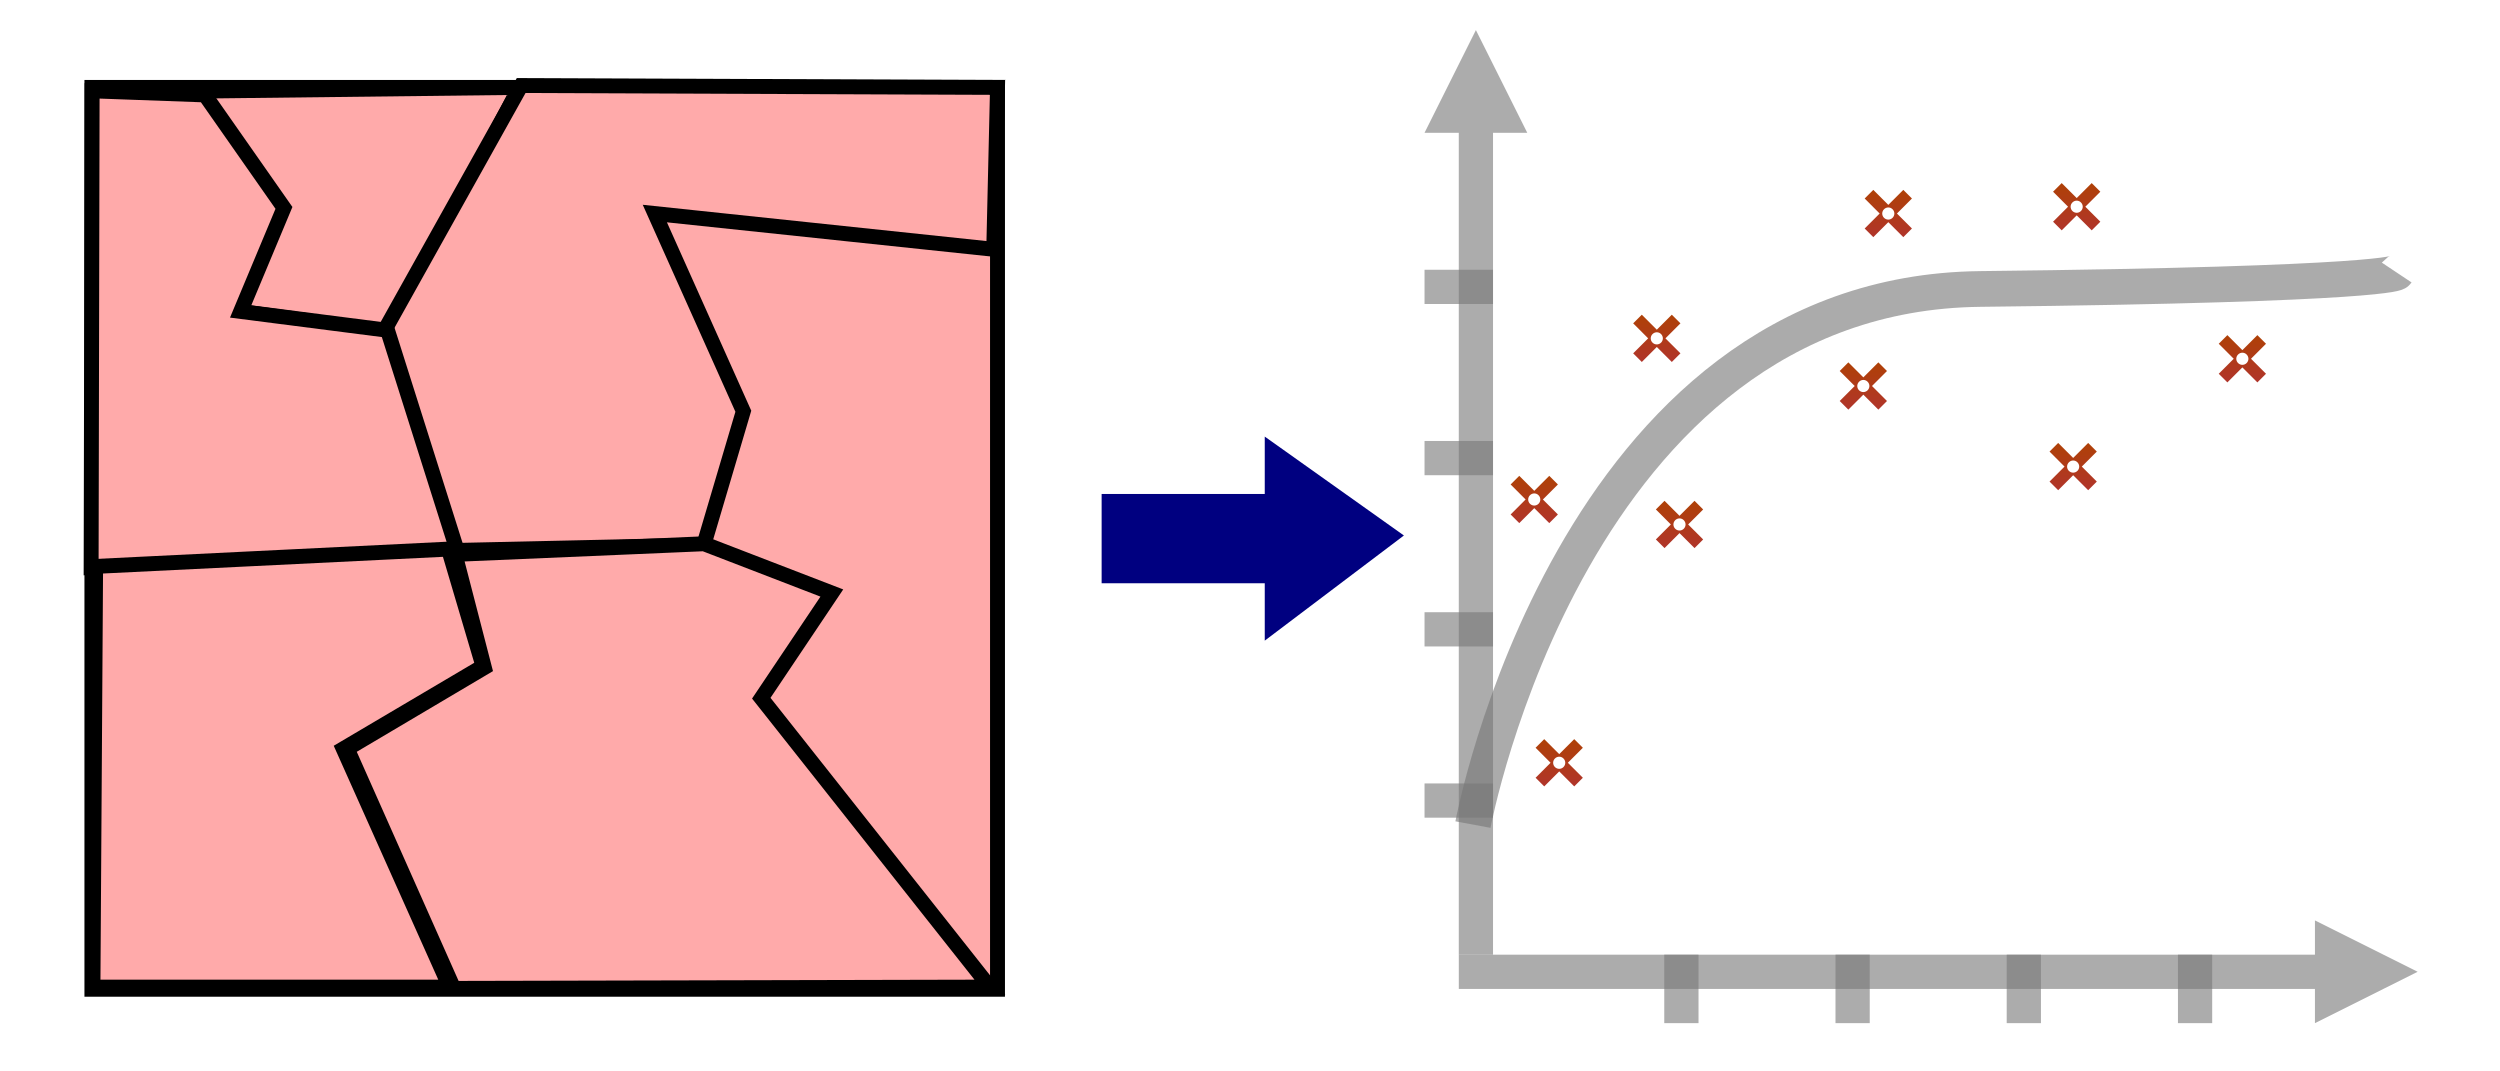 <?xml version="1.0" encoding="UTF-8" standalone="no"?>
<!-- Created with Inkscape (http://www.inkscape.org/) -->

<svg
   xmlns:osb="http://www.openswatchbook.org/uri/2009/osb"
   xmlns:dc="http://purl.org/dc/elements/1.1/"
   xmlns:cc="http://creativecommons.org/ns#"
   xmlns:rdf="http://www.w3.org/1999/02/22-rdf-syntax-ns#"
   xmlns:svg="http://www.w3.org/2000/svg"
   xmlns="http://www.w3.org/2000/svg"
   xmlns:xlink="http://www.w3.org/1999/xlink"
   xmlns:sodipodi="http://sodipodi.sourceforge.net/DTD/sodipodi-0.dtd"
   xmlns:inkscape="http://www.inkscape.org/namespaces/inkscape"
   width="112"
   height="48"
   id="svg3793"
   version="1.1"
   inkscape:version="0.48.4 r9939"
   sodipodi:docname="sa-kernelmap-hint.svg">
  <defs
     id="defs3795">
    <linearGradient
       id="linearGradient31818"
       osb:paint="gradient">
      <stop
         style="stop-color:#000000;stop-opacity:1;"
         offset="0"
         id="stop31820" />
      <stop
         style="stop-color:#000000;stop-opacity:0;"
         offset="1"
         id="stop31822" />
    </linearGradient>
    <linearGradient
       id="linearGradient31808">
      <stop
         style="stop-color:#ff0000;stop-opacity:1;"
         offset="0"
         id="stop31810" />
      <stop
         id="stop31816"
         offset="0.25"
         style="stop-color:#efcf00;stop-opacity:0.749;" />
      <stop
         id="stop31814"
         offset="0.5"
         style="stop-color:#ffff00;stop-opacity:0.498;" />
      <stop
         style="stop-color:#00ff00;stop-opacity:0;"
         offset="1"
         id="stop31812" />
    </linearGradient>
    <linearGradient
       id="linearGradient31706"
       osb:paint="solid">
      <stop
         style="stop-color:#0000ff;stop-opacity:1;"
         offset="0"
         id="stop31708" />
    </linearGradient>
    <linearGradient
       id="linearGradient6310">
      <stop
         id="stop6312"
         offset="0"
         style="stop-color:#b900c4;stop-opacity:1;" />
      <stop
         id="stop6314"
         offset="1"
         style="stop-color:#ae4300;stop-opacity:1;" />
    </linearGradient>
    <linearGradient
       id="linearGradient6310-8">
      <stop
         id="stop6312-2"
         offset="0"
         style="stop-color:#b900c4;stop-opacity:1;" />
      <stop
         id="stop6314-4"
         offset="1"
         style="stop-color:#ae4300;stop-opacity:1;" />
    </linearGradient>
    <linearGradient
       id="linearGradient6310-1">
      <stop
         id="stop6312-7"
         offset="0"
         style="stop-color:#b900c4;stop-opacity:1;" />
      <stop
         id="stop6314-1"
         offset="1"
         style="stop-color:#ae4300;stop-opacity:1;" />
    </linearGradient>
    <linearGradient
       id="linearGradient6310-6">
      <stop
         id="stop6312-1"
         offset="0"
         style="stop-color:#b900c4;stop-opacity:1;" />
      <stop
         id="stop6314-42"
         offset="1"
         style="stop-color:#ae4300;stop-opacity:1;" />
    </linearGradient>
    <linearGradient
       id="linearGradient6310-16">
      <stop
         id="stop6312-8"
         offset="0"
         style="stop-color:#b900c4;stop-opacity:1;" />
      <stop
         id="stop6314-5"
         offset="1"
         style="stop-color:#ae4300;stop-opacity:1;" />
    </linearGradient>
    <linearGradient
       inkscape:collect="always"
       xlink:href="#linearGradient6310-89"
       id="linearGradient13141"
       gradientUnits="userSpaceOnUse"
       gradientTransform="matrix(0.209,0.209,-0.209,0.209,110.066,-6.556)"
       x1="151.137"
       y1="57.515"
       x2="91.471"
       y2="-2.151" />
    <linearGradient
       id="linearGradient6310-89">
      <stop
         id="stop6312-27"
         offset="0"
         style="stop-color:#b900c4;stop-opacity:1;" />
      <stop
         id="stop6314-9"
         offset="1"
         style="stop-color:#ae4300;stop-opacity:1;" />
    </linearGradient>
    <linearGradient
       inkscape:collect="always"
       xlink:href="#linearGradient6310-7"
       id="linearGradient13131-1"
       gradientUnits="userSpaceOnUse"
       gradientTransform="matrix(0.209,0.209,-0.209,0.209,81.733,16.23)"
       x1="151.137"
       y1="57.515"
       x2="91.471"
       y2="-2.151" />
    <linearGradient
       id="linearGradient6310-7">
      <stop
         id="stop6312-4"
         offset="0"
         style="stop-color:#b900c4;stop-opacity:1;" />
      <stop
         id="stop6314-0"
         offset="1"
         style="stop-color:#ae4300;stop-opacity:1;" />
    </linearGradient>
    <linearGradient
       inkscape:collect="always"
       xlink:href="#linearGradient6310-8-4"
       id="linearGradient13133-9"
       gradientUnits="userSpaceOnUse"
       gradientTransform="matrix(0.209,0.209,-0.209,0.209,89.324,13.373)"
       x1="151.137"
       y1="57.515"
       x2="91.471"
       y2="-2.151" />
    <linearGradient
       id="linearGradient6310-8-4">
      <stop
         id="stop6312-2-8"
         offset="0"
         style="stop-color:#b900c4;stop-opacity:1;" />
      <stop
         id="stop6314-4-8"
         offset="1"
         style="stop-color:#ae4300;stop-opacity:1;" />
    </linearGradient>
    <linearGradient
       inkscape:collect="always"
       xlink:href="#linearGradient6310-1-4"
       id="linearGradient13135-2"
       gradientUnits="userSpaceOnUse"
       gradientTransform="matrix(0.209,0.209,-0.209,0.209,93.391,6.459)"
       x1="151.137"
       y1="57.515"
       x2="91.471"
       y2="-2.151" />
    <linearGradient
       id="linearGradient6310-1-4">
      <stop
         id="stop6312-7-5"
         offset="0"
         style="stop-color:#b900c4;stop-opacity:1;" />
      <stop
         id="stop6314-1-5"
         offset="1"
         style="stop-color:#ae4300;stop-opacity:1;" />
    </linearGradient>
    <linearGradient
       inkscape:collect="always"
       xlink:href="#linearGradient6310-6-7"
       id="linearGradient13137-1"
       gradientUnits="userSpaceOnUse"
       gradientTransform="matrix(0.209,0.209,-0.209,0.209,101.118,7.069)"
       x1="151.137"
       y1="57.515"
       x2="91.471"
       y2="-2.151" />
    <linearGradient
       id="linearGradient6310-6-7">
      <stop
         id="stop6312-1-1"
         offset="0"
         style="stop-color:#b900c4;stop-opacity:1;" />
      <stop
         id="stop6314-42-1"
         offset="1"
         style="stop-color:#ae4300;stop-opacity:1;" />
    </linearGradient>
    <linearGradient
       inkscape:collect="always"
       xlink:href="#linearGradient6310-16-2"
       id="linearGradient13139-5"
       gradientUnits="userSpaceOnUse"
       gradientTransform="matrix(0.209,0.209,-0.209,0.209,107.422,1.477)"
       x1="151.137"
       y1="57.515"
       x2="91.471"
       y2="-2.151" />
    <linearGradient
       id="linearGradient6310-16-2">
      <stop
         id="stop6312-8-7"
         offset="0"
         style="stop-color:#b900c4;stop-opacity:1;" />
      <stop
         id="stop6314-5-6"
         offset="1"
         style="stop-color:#ae4300;stop-opacity:1;" />
    </linearGradient>
    <linearGradient
       inkscape:collect="always"
       xlink:href="#linearGradient6310-89-4"
       id="linearGradient13141-1"
       gradientUnits="userSpaceOnUse"
       gradientTransform="matrix(0.209,0.209,-0.209,0.209,110.066,-6.556)"
       x1="151.137"
       y1="57.515"
       x2="91.471"
       y2="-2.151" />
    <linearGradient
       id="linearGradient6310-89-4">
      <stop
         id="stop6312-27-2"
         offset="0"
         style="stop-color:#b900c4;stop-opacity:1;" />
      <stop
         id="stop6314-9-3"
         offset="1"
         style="stop-color:#ae4300;stop-opacity:1;" />
    </linearGradient>
    <linearGradient
       y2="-2.151"
       x2="91.471"
       y1="57.515"
       x1="151.137"
       gradientTransform="matrix(0.209,0.209,-0.209,0.209,110.066,-6.556)"
       gradientUnits="userSpaceOnUse"
       id="linearGradient4376"
       xlink:href="#linearGradient6310-89-4"
       inkscape:collect="always" />
    <linearGradient
       inkscape:collect="always"
       xlink:href="#linearGradient6310-89-4"
       id="linearGradient4470"
       gradientUnits="userSpaceOnUse"
       gradientTransform="matrix(0.096,0.096,-0.096,0.096,95.572,10.896)"
       x1="151.137"
       y1="57.515"
       x2="91.471"
       y2="-2.151" />
    <linearGradient
       inkscape:collect="always"
       xlink:href="#linearGradient6310-89-4-7"
       id="linearGradient4470-2"
       gradientUnits="userSpaceOnUse"
       gradientTransform="matrix(0.096,0.096,-0.096,0.096,133.193,1.033)"
       x1="151.137"
       y1="57.515"
       x2="91.471"
       y2="-2.151" />
    <linearGradient
       id="linearGradient6310-89-4-7">
      <stop
         id="stop6312-27-2-9"
         offset="0"
         style="stop-color:#b900c4;stop-opacity:1;" />
      <stop
         id="stop6314-9-3-5"
         offset="1"
         style="stop-color:#ae4300;stop-opacity:1;" />
    </linearGradient>
    <linearGradient
       y2="-2.151"
       x2="91.471"
       y1="57.515"
       x1="151.137"
       gradientTransform="matrix(0.096,0.096,-0.096,0.096,72.547,24.165)"
       gradientUnits="userSpaceOnUse"
       id="linearGradient4529"
       xlink:href="#linearGradient6310-89-4-7"
       inkscape:collect="always" />
    <linearGradient
       inkscape:collect="always"
       xlink:href="#linearGradient6310-89-4-1"
       id="linearGradient4470-3"
       gradientUnits="userSpaceOnUse"
       gradientTransform="matrix(0.096,0.096,-0.096,0.096,133.193,1.033)"
       x1="151.137"
       y1="57.515"
       x2="91.471"
       y2="-2.151" />
    <linearGradient
       id="linearGradient6310-89-4-1">
      <stop
         id="stop6312-27-2-2"
         offset="0"
         style="stop-color:#b900c4;stop-opacity:1;" />
      <stop
         id="stop6314-9-3-3"
         offset="1"
         style="stop-color:#ae4300;stop-opacity:1;" />
    </linearGradient>
    <linearGradient
       y2="-2.151"
       x2="91.471"
       y1="57.515"
       x1="151.137"
       gradientTransform="matrix(0.096,0.096,-0.096,0.096,71.429,12.37)"
       gradientUnits="userSpaceOnUse"
       id="linearGradient4529-3"
       xlink:href="#linearGradient6310-89-4-1"
       inkscape:collect="always" />
    <linearGradient
       inkscape:collect="always"
       xlink:href="#linearGradient6310-89-4-3"
       id="linearGradient4470-1"
       gradientUnits="userSpaceOnUse"
       gradientTransform="matrix(0.096,0.096,-0.096,0.096,133.193,1.033)"
       x1="151.137"
       y1="57.515"
       x2="91.471"
       y2="-2.151" />
    <linearGradient
       id="linearGradient6310-89-4-3">
      <stop
         id="stop6312-27-2-8"
         offset="0"
         style="stop-color:#b900c4;stop-opacity:1;" />
      <stop
         id="stop6314-9-3-7"
         offset="1"
         style="stop-color:#ae4300;stop-opacity:1;" />
    </linearGradient>
    <linearGradient
       y2="-2.151"
       x2="91.471"
       y1="57.515"
       x1="151.137"
       gradientTransform="matrix(0.096,0.096,-0.096,0.096,77.936,13.489)"
       gradientUnits="userSpaceOnUse"
       id="linearGradient4529-4"
       xlink:href="#linearGradient6310-89-4-3"
       inkscape:collect="always" />
    <linearGradient
       inkscape:collect="always"
       xlink:href="#linearGradient6310-89-4-79"
       id="linearGradient4470-7"
       gradientUnits="userSpaceOnUse"
       gradientTransform="matrix(0.096,0.096,-0.096,0.096,133.193,1.033)"
       x1="151.137"
       y1="57.515"
       x2="91.471"
       y2="-2.151" />
    <linearGradient
       id="linearGradient6310-89-4-79">
      <stop
         id="stop6312-27-2-3"
         offset="0"
         style="stop-color:#b900c4;stop-opacity:1;" />
      <stop
         id="stop6314-9-3-1"
         offset="1"
         style="stop-color:#ae4300;stop-opacity:1;" />
    </linearGradient>
    <linearGradient
       y2="-2.151"
       x2="91.471"
       y1="57.515"
       x1="151.137"
       gradientTransform="matrix(0.096,0.096,-0.096,0.096,76.919,5.151)"
       gradientUnits="userSpaceOnUse"
       id="linearGradient4529-9"
       xlink:href="#linearGradient6310-89-4-79"
       inkscape:collect="always" />
    <linearGradient
       inkscape:collect="always"
       xlink:href="#linearGradient6310-89-4-5"
       id="linearGradient4470-6"
       gradientUnits="userSpaceOnUse"
       gradientTransform="matrix(0.096,0.096,-0.096,0.096,133.193,1.033)"
       x1="151.137"
       y1="57.515"
       x2="91.471"
       y2="-2.151" />
    <linearGradient
       id="linearGradient6310-89-4-5">
      <stop
         id="stop6312-27-2-0"
         offset="0"
         style="stop-color:#b900c4;stop-opacity:1;" />
      <stop
         id="stop6314-9-3-2"
         offset="1"
         style="stop-color:#ae4300;stop-opacity:1;" />
    </linearGradient>
    <linearGradient
       y2="-2.151"
       x2="91.471"
       y1="57.515"
       x1="151.137"
       gradientTransform="matrix(0.096,0.096,-0.096,0.096,86.172,7.286)"
       gradientUnits="userSpaceOnUse"
       id="linearGradient4529-8"
       xlink:href="#linearGradient6310-89-4-5"
       inkscape:collect="always" />
    <linearGradient
       inkscape:collect="always"
       xlink:href="#linearGradient6310-89-4-2"
       id="linearGradient4470-0"
       gradientUnits="userSpaceOnUse"
       gradientTransform="matrix(0.096,0.096,-0.096,0.096,133.193,1.033)"
       x1="151.137"
       y1="57.515"
       x2="91.471"
       y2="-2.151" />
    <linearGradient
       id="linearGradient6310-89-4-2">
      <stop
         id="stop6312-27-2-4"
         offset="0"
         style="stop-color:#b900c4;stop-opacity:1;" />
      <stop
         id="stop6314-9-3-8"
         offset="1"
         style="stop-color:#ae4300;stop-opacity:1;" />
    </linearGradient>
    <linearGradient
       y2="-2.151"
       x2="91.471"
       y1="57.515"
       x1="151.137"
       gradientTransform="matrix(0.096,0.096,-0.096,0.096,87.29,-0.441)"
       gradientUnits="userSpaceOnUse"
       id="linearGradient4529-6"
       xlink:href="#linearGradient6310-89-4-2"
       inkscape:collect="always" />
    <linearGradient
       inkscape:collect="always"
       xlink:href="#linearGradient6310-89-4-0"
       id="linearGradient4470-09"
       gradientUnits="userSpaceOnUse"
       gradientTransform="matrix(0.096,0.096,-0.096,0.096,133.193,1.033)"
       x1="151.137"
       y1="57.515"
       x2="91.471"
       y2="-2.151" />
    <linearGradient
       id="linearGradient6310-89-4-0">
      <stop
         id="stop6312-27-2-06"
         offset="0"
         style="stop-color:#b900c4;stop-opacity:1;" />
      <stop
         id="stop6314-9-3-13"
         offset="1"
         style="stop-color:#ae4300;stop-opacity:1;" />
    </linearGradient>
    <linearGradient
       y2="-2.151"
       x2="91.471"
       y1="57.515"
       x1="151.137"
       gradientTransform="matrix(0.096,0.096,-0.096,0.096,95.73,-0.746)"
       gradientUnits="userSpaceOnUse"
       id="linearGradient4529-89"
       xlink:href="#linearGradient6310-89-4-0"
       inkscape:collect="always" />
    <linearGradient
       inkscape:collect="always"
       xlink:href="#linearGradient6310-89-4-4"
       id="linearGradient4470-4"
       gradientUnits="userSpaceOnUse"
       gradientTransform="matrix(0.096,0.096,-0.096,0.096,133.193,1.033)"
       x1="151.137"
       y1="57.515"
       x2="91.471"
       y2="-2.151" />
    <linearGradient
       id="linearGradient6310-89-4-4">
      <stop
         id="stop6312-27-2-6"
         offset="0"
         style="stop-color:#b900c4;stop-opacity:1;" />
      <stop
         id="stop6314-9-3-0"
         offset="1"
         style="stop-color:#ae4300;stop-opacity:1;" />
    </linearGradient>
    <linearGradient
       y2="-2.151"
       x2="91.471"
       y1="57.515"
       x1="151.137"
       gradientTransform="matrix(0.096,0.096,-0.096,0.096,103.152,6.066)"
       gradientUnits="userSpaceOnUse"
       id="linearGradient4529-66"
       xlink:href="#linearGradient6310-89-4-4"
       inkscape:collect="always" />
  </defs>
  <sodipodi:namedview
     id="base"
     pagecolor="#ffffff"
     bordercolor="#666666"
     borderopacity="1.0"
     inkscape:pageopacity="0.0"
     inkscape:pageshadow="2"
     inkscape:zoom="6.9543572"
     inkscape:cx="61.001112"
     inkscape:cy="8.1176346"
     inkscape:current-layer="layer1"
     showgrid="true"
     inkscape:grid-bbox="true"
     inkscape:document-units="px"
     inkscape:window-width="1920"
     inkscape:window-height="1028"
     inkscape:window-x="-8"
     inkscape:window-y="1192"
     inkscape:window-maximized="1" />
  <g
     id="layer1"
     inkscape:label="Layer 1"
     inkscape:groupmode="layer">
    <g
       id="g3015"
       transform="translate(-0.346,0.831)">
      <g
         id="g3787">
        <rect
           y="21.299"
           x="49.699"
           height="4"
           width="8.085"
           id="rect5070"
           style="fill:#000080;fill-opacity:1;stroke:none" />
        <path
           inkscape:connector-curvature="0"
           id="path5074"
           d="m 57.007,18.728 0,9.142 6.234,-4.711 z"
           style="fill:#000080;fill-opacity:1;stroke:none" />
      </g>
    </g>
    <g
       id="g12966"
       transform="matrix(0.668,0,0,0.668,-63.793,-37.958)">
      <rect
         ry="0"
         y="62.686"
         x="101.662"
         height="60.483"
         width="60.735"
         id="rect2985-1"
         style="fill:#ffaaaa;fill-opacity:1;stroke:#000000;stroke-opacity:1" />
      <path
         inkscape:connector-curvature="0"
         id="path3755-7"
         d="m 108.607,62.938 5.303,7.955 -2.273,6.819 10.102,1.389 8.586,-16.415 z"
         style="fill:#ffaaaa;stroke:#000000;stroke-width:1px;stroke-linecap:butt;stroke-linejoin:miter;stroke-opacity:1" />
      <path
         inkscape:connector-curvature="0"
         id="path3757-4"
         d="m 121.36,78.848 4.293,14.9 17.046,-0.379 2.652,-8.965 -5.935,-13.258 22.728,2.399 0.253,-10.859 -31.946,-0.126 z"
         style="fill:#ffaaaa;stroke:#000000;stroke-width:1px;stroke-linecap:butt;stroke-linejoin:miter;stroke-opacity:1" />
      <path
         sodipodi:nodetypes="cccccccc"
         inkscape:connector-curvature="0"
         id="path3759-0"
         d="m 101.61,94.884 24.549,-1.136 -4.672,-14.774 -9.849,-1.263 2.904,-6.945 -5.303,-7.576 -7.562,-0.274 z"
         style="fill:#ffaaaa;stroke:#000000;stroke-width:1px;stroke-linecap:butt;stroke-linejoin:miter;stroke-opacity:1" />
      <path
         inkscape:connector-curvature="0"
         id="path3761-9"
         d="m 125.572,93.649 2.321,7.857 -9.375,5.536 7.143,15.982 -23.929,0 0.179,-28.214 z"
         style="fill:#ffaaaa;stroke:#000000;stroke-width:1px;stroke-linecap:butt;stroke-linejoin:miter;stroke-opacity:1" />
      <path
         sodipodi:nodetypes="ccccccccc"
         inkscape:connector-curvature="0"
         id="path3763-4"
         d="m 161.884,123.024 -15.33,-19.375 4.732,-7.054 -8.571,-3.304 -16.696,0.714 1.964,7.589 -9.196,5.446 7.143,16.071 z"
         style="fill:#ffaaaa;stroke:#000000;stroke-width:1px;stroke-linecap:butt;stroke-linejoin:miter;stroke-opacity:1" />
    </g>
    <g
       id="g12998-2"
       transform="matrix(1.299,0,0,1.299,-185.755,-102.423)">
      <path
         style="opacity:0.614;fill:#797979;fill-opacity:1;stroke:none"
         sodipodi:nodetypes="cccccccccc"
         id="path3452-2"
         d="m 226.379,112.363 -1.181,-0.591 -2.362,-1.181 0,1.181 -29.526,0 0,1.181 29.526,0 0,1.181 2.362,-1.181 1.181,-0.591 z"
         inkscape:connector-curvature="0" />
      <rect
         y="105.867"
         x="192.128"
         width="2.362"
         style="fill:#787878;fill-opacity:0.616;stroke:none"
         ry="0"
         rx="0"
         id="rect3564-1"
         height="1.181" />
      <rect
         y="99.962"
         x="192.128"
         width="2.362"
         style="fill:#787878;fill-opacity:0.616;stroke:none"
         ry="0"
         rx="0"
         id="rect3566-6"
         height="1.181" />
      <rect
         y="94.056"
         x="192.128"
         width="2.362"
         style="fill:#787878;fill-opacity:0.616;stroke:none"
         ry="0"
         rx="0"
         id="rect3568-8"
         height="1.181" />
      <rect
         y="88.151"
         x="192.128"
         width="2.362"
         style="fill:#787878;fill-opacity:0.616;stroke:none"
         ry="0"
         rx="0"
         id="rect3572-5"
         height="1.181" />
      <rect
         y="218.112"
         x="-114.134"
         width="2.362"
         transform="matrix(0,-1,1,0,0,0)"
         style="fill:#787878;fill-opacity:0.616;stroke:none"
         ry="0"
         rx="0"
         id="rect3574-7"
         height="1.181" />
      <rect
         y="212.206"
         x="-114.134"
         width="2.362"
         transform="matrix(0,-1,1,0,0,0)"
         style="fill:#787878;fill-opacity:0.616;stroke:none"
         ry="0"
         rx="0"
         id="rect3576-6"
         height="1.181" />
      <rect
         y="206.301"
         x="-114.134"
         width="2.362"
         transform="matrix(0,-1,1,0,0,0)"
         style="fill:#787878;fill-opacity:0.616;stroke:none"
         ry="0"
         rx="0"
         id="rect3578-1"
         height="1.181" />
      <rect
         y="200.396"
         x="-114.134"
         width="2.362"
         transform="matrix(0,-1,1,0,0,0)"
         style="fill:#787878;fill-opacity:0.616;stroke:none"
         ry="0"
         rx="0"
         id="rect3580-8"
         height="1.181" />
      <path
         style="opacity:0.614;fill:#797979;fill-opacity:1;stroke:none"
         sodipodi:nodetypes="cccccccccc"
         id="path3447-9"
         d="m 193.9,79.884 -0.591,1.181 -1.181,2.362 1.181,0 0,28.345 1.181,0 0,-28.345 1.181,0 -1.181,-2.362 -0.591,-1.181 z"
         inkscape:connector-curvature="0" />
    </g>
    <path
       inkscape:connector-curvature="0"
       d="m 92.206,19.844 -0.387,0.387 0.672,0.672 -0.672,0.672 0.387,0.387 0.672,-0.672 0.672,0.672 0.387,-0.387 -0.672,-0.672 0.672,-0.672 -0.387,-0.387 -0.672,0.672 z m 0.672,0.787 c 0.07,0 0.138,0.027 0.191,0.081 0.107,0.107 0.107,0.276 0,0.383 -0.107,0.107 -0.276,0.107 -0.383,0 -0.107,-0.107 -0.107,-0.276 0,-0.383 0.053,-0.053 0.122,-0.081 0.191,-0.081 z"
       id="rect3454-4"
       sodipodi:nodetypes="ccccccccccccccssssc"
       style="fill:url(#linearGradient4470);fill-opacity:1;stroke:none" />
    <path
       style="fill:none;stroke:#787878;stroke-width:1.6;stroke-linecap:butt;stroke-linejoin:miter;stroke-miterlimit:4;stroke-opacity:0.62;stroke-dasharray:none"
       d="m 65.989,36.942 c 0,0 4.423,-23.793 22.725,-23.996 18.302,-0.203 18.658,-0.737 18.658,-0.737"
       id="path4512"
       inkscape:connector-curvature="0"
       sodipodi:nodetypes="csc" />
    <path
       inkscape:connector-curvature="0"
       d="m 69.181,33.113 -0.387,0.387 0.672,0.672 -0.672,0.672 0.387,0.387 0.672,-0.672 0.672,0.672 0.387,-0.387 -0.672,-0.672 0.672,-0.672 -0.387,-0.387 -0.672,0.672 z m 0.672,0.787 c 0.07,0 0.138,0.027 0.191,0.081 0.107,0.107 0.107,0.276 0,0.383 -0.107,0.107 -0.276,0.107 -0.383,0 -0.107,-0.107 -0.107,-0.276 0,-0.383 0.053,-0.053 0.122,-0.081 0.191,-0.081 z"
       id="rect3454-4-4"
       sodipodi:nodetypes="ccccccccccccccssssc"
       style="fill:url(#linearGradient4529);fill-opacity:1;stroke:none" />
    <path
       inkscape:connector-curvature="0"
       d="m 68.063,21.318 -0.387,0.387 0.672,0.672 -0.672,0.672 0.387,0.387 0.672,-0.672 0.672,0.672 0.387,-0.387 -0.672,-0.672 0.672,-0.672 -0.387,-0.387 -0.672,0.672 z m 0.672,0.787 c 0.07,0 0.138,0.027 0.191,0.081 0.107,0.107 0.107,0.276 0,0.383 -0.107,0.107 -0.276,0.107 -0.383,0 -0.107,-0.107 -0.107,-0.276 0,-0.383 0.053,-0.053 0.122,-0.081 0.191,-0.081 z"
       id="rect3454-4-41"
       sodipodi:nodetypes="ccccccccccccccssssc"
       style="fill:url(#linearGradient4529-3);fill-opacity:1;stroke:none" />
    <path
       inkscape:connector-curvature="0"
       d="m 74.57,22.437 -0.387,0.387 0.672,0.672 -0.672,0.672 0.387,0.387 0.672,-0.672 0.672,0.672 0.387,-0.387 -0.672,-0.672 0.672,-0.672 -0.387,-0.387 -0.672,0.672 z m 0.672,0.787 c 0.07,0 0.138,0.027 0.191,0.081 0.107,0.107 0.107,0.276 0,0.383 -0.107,0.107 -0.276,0.107 -0.383,0 -0.107,-0.107 -0.107,-0.276 0,-0.383 0.053,-0.053 0.122,-0.081 0.191,-0.081 z"
       id="rect3454-4-2"
       sodipodi:nodetypes="ccccccccccccccssssc"
       style="fill:url(#linearGradient4529-4);fill-opacity:1;stroke:none" />
    <path
       inkscape:connector-curvature="0"
       d="m 73.553,14.099 -0.387,0.387 0.672,0.672 -0.672,0.672 0.387,0.387 0.672,-0.672 0.672,0.672 0.387,-0.387 -0.672,-0.672 0.672,-0.672 -0.387,-0.387 -0.672,0.672 z m 0.672,0.787 c 0.07,0 0.138,0.027 0.191,0.081 0.107,0.107 0.107,0.276 0,0.383 -0.107,0.107 -0.276,0.107 -0.383,0 -0.107,-0.107 -0.107,-0.276 0,-0.383 0.053,-0.053 0.122,-0.081 0.191,-0.081 z"
       id="rect3454-4-8"
       sodipodi:nodetypes="ccccccccccccccssssc"
       style="fill:url(#linearGradient4529-9);fill-opacity:1;stroke:none" />
    <path
       inkscape:connector-curvature="0"
       d="m 82.806,16.234 -0.387,0.387 0.672,0.672 -0.672,0.672 0.387,0.387 0.672,-0.672 0.672,0.672 0.387,-0.387 -0.672,-0.672 0.672,-0.672 -0.387,-0.387 -0.672,0.672 z m 0.672,0.787 c 0.07,0 0.138,0.027 0.191,0.081 0.107,0.107 0.107,0.276 0,0.383 -0.107,0.107 -0.276,0.107 -0.383,0 -0.107,-0.107 -0.107,-0.276 0,-0.383 0.053,-0.053 0.122,-0.081 0.191,-0.081 z"
       id="rect3454-4-6"
       sodipodi:nodetypes="ccccccccccccccssssc"
       style="fill:url(#linearGradient4529-8);fill-opacity:1;stroke:none" />
    <path
       inkscape:connector-curvature="0"
       d="m 83.924,8.507 -0.387,0.387 0.672,0.672 -0.672,0.672 0.387,0.387 0.672,-0.672 0.672,0.672 0.387,-0.387 -0.672,-0.672 0.672,-0.672 -0.387,-0.387 -0.672,0.672 z m 0.672,0.787 c 0.07,0 0.138,0.027 0.191,0.081 0.107,0.107 0.107,0.276 0,0.383 -0.107,0.107 -0.276,0.107 -0.383,0 -0.107,-0.107 -0.107,-0.276 0,-0.383 0.053,-0.053 0.122,-0.081 0.191,-0.081 z"
       id="rect3454-4-5"
       sodipodi:nodetypes="ccccccccccccccssssc"
       style="fill:url(#linearGradient4529-6);fill-opacity:1;stroke:none" />
    <path
       inkscape:connector-curvature="0"
       d="m 92.364,8.202 -0.387,0.387 0.672,0.672 -0.672,0.672 0.387,0.387 0.672,-0.672 0.672,0.672 0.387,-0.387 -0.672,-0.672 0.672,-0.672 -0.387,-0.387 -0.672,0.672 z m 0.672,0.787 c 0.07,0 0.138,0.027 0.191,0.081 0.107,0.107 0.107,0.276 0,0.383 -0.107,0.107 -0.276,0.107 -0.383,0 -0.107,-0.107 -0.107,-0.276 0,-0.383 0.053,-0.053 0.122,-0.081 0.191,-0.081 z"
       id="rect3454-4-3"
       sodipodi:nodetypes="ccccccccccccccssssc"
       style="fill:url(#linearGradient4529-89);fill-opacity:1;stroke:none" />
    <path
       inkscape:connector-curvature="0"
       d="m 99.786,15.014 -0.387,0.387 0.672,0.672 -0.672,0.672 0.387,0.387 0.672,-0.672 0.672,0.672 0.387,-0.387 -0.672,-0.672 0.672,-0.672 -0.387,-0.387 -0.672,0.672 z m 0.672,0.787 c 0.07,0 0.138,0.027 0.191,0.081 0.107,0.107 0.107,0.276 0,0.383 -0.107,0.107 -0.276,0.107 -0.383,0 -0.107,-0.107 -0.107,-0.276 0,-0.383 0.053,-0.053 0.122,-0.081 0.191,-0.081 z"
       id="rect3454-4-1"
       sodipodi:nodetypes="ccccccccccccccssssc"
       style="fill:url(#linearGradient4529-66);fill-opacity:1;stroke:none" />
  </g>
</svg>
